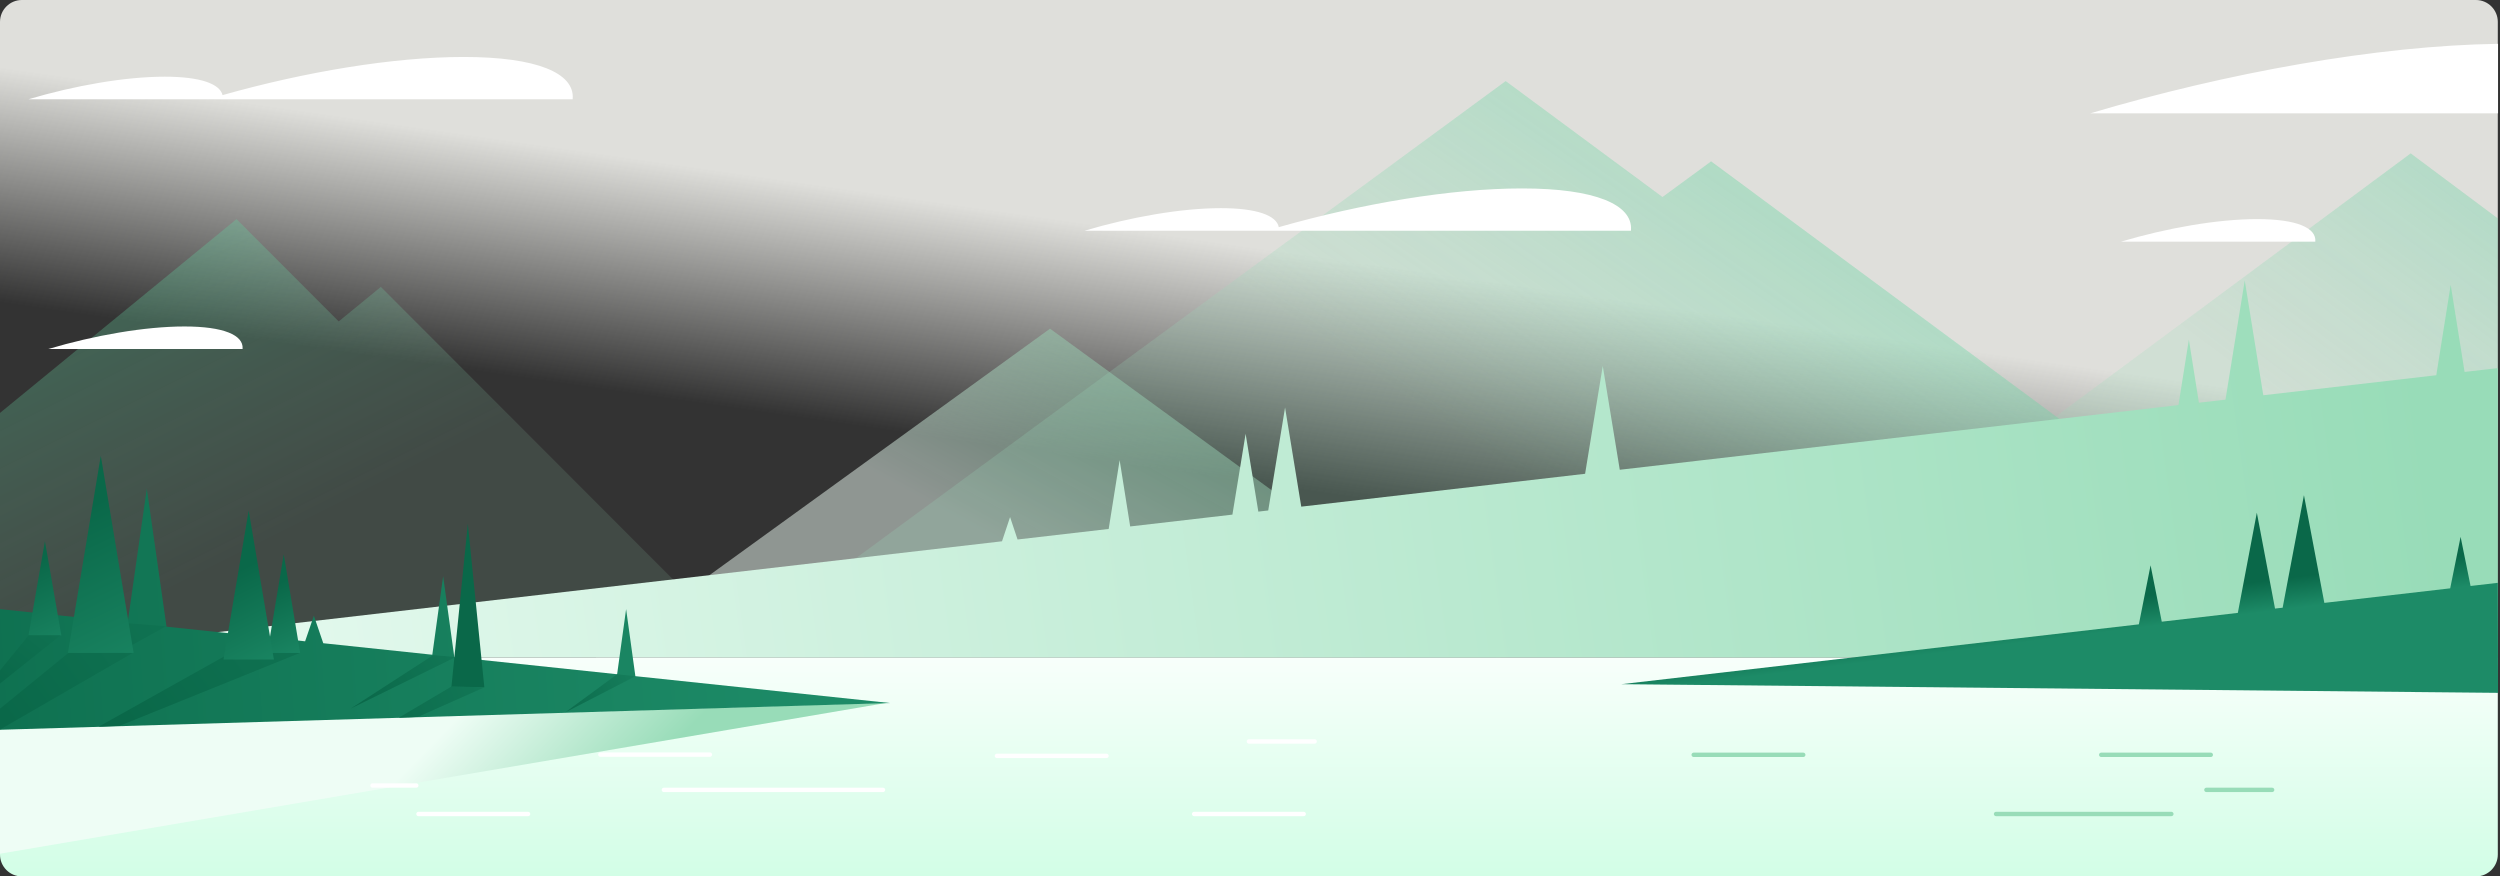 <svg width="1141" height="400" fill="none" xmlns="http://www.w3.org/2000/svg"><rect width="100%" height="100%" fill="#333333" stroke="none"/><path d="M1130 0H10C4.477 0 0 4.477 0 10v380c0 5.523 4.477 10 10 10h1120c5.52 0 10-4.477 10-10V10c0-5.523-4.48-10-10-10z" fill="url(#paint0_linear_4955_118)"/><path opacity=".4" fill-rule="evenodd" clip-rule="evenodd" d="M340 297.312L173.817 130.936l-19.23 15.758L107.946 100 0 188.457V300l82.567-.862V300L340 297.312z" fill="url(#paint1_linear_4955_118)"/><path fill-rule="evenodd" clip-rule="evenodd" d="M0 300h1140v90c0 5.523-4.48 10-10 10H10c-5.523 0-10-4.477-10-10v-90z" fill="url(#paint2_linear_4955_118)"/><path fill-rule="evenodd" clip-rule="evenodd" d="M405.429 320.653L0 389.633V333.14l405.429-12.487z" fill="url(#paint3_linear_4955_118)"/><path fill-rule="evenodd" clip-rule="evenodd" d="M790 300h350V99.685L1100.24 70 790 300z" fill="url(#paint4_linear_4955_118)"/><path fill-rule="evenodd" clip-rule="evenodd" d="M272 300l207.231-150L685 300H272z" fill="url(#paint5_linear_4955_118)"/><path fill-rule="evenodd" clip-rule="evenodd" d="M687.19 37l71.569 52.923 22.182-16.29L1087 300l-44.15-.001V300H329L687.19 37z" fill="url(#paint6_linear_4955_118)"/><path fill-rule="evenodd" clip-rule="evenodd" d="M84.189 149c17.89 0 26.953 3.958 26.53 10.11l-.016.188H22C43.063 153.038 66.118 149 84.189 149zm946.001-49c18.07 0 27.13 4.038 26.51 10.298H968c21.062-6.26 44.12-10.298 62.19-10.298zM694.63 86c33.553 0 50.549 7.424 49.755 18.963l-.029.351H578c.019-.005.038-.01.057-.017H495C516.063 99.039 539.118 95 557.189 95c16.455 0 25.442 3.349 26.448 8.674C621.577 92.874 662.345 86 694.631 86h-.001zm445.47-66v31.723H954c62.77-18.653 131.26-30.91 186.1-31.723zm-928.47 6c33.553 0 50.549 7.424 49.755 18.963l-.03.351H95l.054-.016H13C34.062 39.039 57.118 35 75.189 35c16.178 0 25.137 3.237 26.39 8.407C139.25 32.761 179.612 26 211.632 26h-.002z" fill="#fff"/><path fill-rule="evenodd" clip-rule="evenodd" d="M1024.5 128l8.46 52.394 78.96-9.142L1118.5 130l6.34 39.755L1140 168v132H0l457.318-52.953L461 236l3.409 10.226 41.594-4.816L511 210l4.816 30.274 46.657-5.402L568.5 198l5.803 35.502 4.518-.523 7.68-46.979 7.393 45.234 129.542-15L731.501 167l7.763 47.401 254.983-29.524L999 155l4.58 28.796 12.13-1.405L1024.5 128z" fill="url(#paint7_linear_4955_118)"/><path fill-rule="evenodd" clip-rule="evenodd" d="M1051.52 226l9.31 49.157 57.44-6.643 4.75-23.514 4.54 22.439L1140 266l.1 50.22-400.1-3.958 236.177-27.315L981.523 258l5.106 25.739 34.721-4.016 8.67-45.723 8.3 43.76 3.48-.402 9.72-51.358z" fill="url(#paint8_linear_4955_118)"/><path fill-rule="evenodd" clip-rule="evenodd" d="M67 223l9.003 63.019 63.253 6.675L143.249 281l4.29 12.568 49.765 5.252 4.944-35.82 5.089 36.879 74.318 7.843L285.758 278l4.223 30.6 116.129 12.256L0 333.065V278l58.265 6.147L67.001 223H67z" fill="url(#paint9_linear_4955_118)"/><path fill-rule="evenodd" clip-rule="evenodd" d="M75.83 285.805l-21.405 11.829h6.768L0 332.967v-9.53l48.736-39.736 27.094 2.104z" fill="url(#paint10_linear_4955_118)"/><path fill-rule="evenodd" clip-rule="evenodd" d="M137.146 297.88l-82.569 33.388-9.577.395 60.34-33.783h31.806z" fill="url(#paint11_linear_4955_118)"/><path d="M303 360.5h100m52-15.518h50M170 358.5h20m355 13h50m-25-33.105h30m-326 6h50M191 371.5h50" stroke="#fff" stroke-width="2" stroke-linecap="round" stroke-linejoin="round"/><path d="M911 371.5h80m16-11h30m-78-16h50m-236 0h50" stroke="#98DCB8" stroke-width="2" stroke-linecap="round" stroke-linejoin="round"/><path fill-rule="evenodd" clip-rule="evenodd" d="M213.521 239L206 313.668h15.042L213.521 239z" fill="#0A6849"/><path fill-rule="evenodd" clip-rule="evenodd" d="M46 208l-15 90h30l-15-90z" fill="url(#paint12_linear_4955_118)"/><path fill-rule="evenodd" clip-rule="evenodd" d="M129.5 253l-7.5 45h15l-7.5-45z" fill="url(#paint13_linear_4955_118)"/><path fill-rule="evenodd" clip-rule="evenodd" d="M113.5 233L102 301h23l-11.5-68z" fill="url(#paint14_linear_4955_118)"/><path fill-rule="evenodd" clip-rule="evenodd" d="M20.5 247L13 290h15l-7.5-43z" fill="url(#paint15_linear_4955_118)"/><path fill-rule="evenodd" clip-rule="evenodd" d="M27.59 290L0 311.967v-5.987L13.052 290H27.59z" fill="url(#paint16_linear_4955_118)"/><path fill-rule="evenodd" clip-rule="evenodd" d="M207.961 299.869L160 323.424 197.715 299l10.246.869z" fill="url(#paint17_linear_4955_118)"/><path fill-rule="evenodd" clip-rule="evenodd" d="M289.98 308.644l-32.066 16.528 23.725-17.452 8.341.924z" fill="url(#paint18_linear_4955_118)"/><path fill-rule="evenodd" clip-rule="evenodd" d="M221.059 313.704l-30.352 13.485-8.746.39 24.246-14.345 14.852.47z" fill="url(#paint19_linear_4955_118)"/><defs><linearGradient id="paint0_linear_4955_118" x1="570" y1="112.64" x2="554.858" y2="217.884" gradientUnits="userSpaceOnUse"><stop stop-color="#DFDFDB"/><stop offset="1" stop-color="#DFDFDB" stop-opacity="0"/></linearGradient><linearGradient id="paint1_linear_4955_118" x1="-21.502" y1="89.896" x2="69.751" y2="272.667" gradientUnits="userSpaceOnUse"><stop stop-color="#42CD93"/><stop offset="1" stop-color="#98DCB8" stop-opacity=".344"/></linearGradient><linearGradient id="paint2_linear_4955_118" x1="435.571" y1="400" x2="435.571" y2="300" gradientUnits="userSpaceOnUse"><stop stop-color="#D2FEE6"/><stop offset="1" stop-color="#F8FFFB"/></linearGradient><linearGradient id="paint3_linear_4955_118" x1="292.801" y1="355.005" x2="235.901" y2="299.545" gradientUnits="userSpaceOnUse"><stop stop-color="#98DCB8"/><stop offset="1" stop-color="#EEFDF5"/></linearGradient><linearGradient id="paint4_linear_4955_118" x1="1265.86" y1="55.108" x2="1124.62" y2="245.617" gradientUnits="userSpaceOnUse"><stop stop-color="#42CD93" stop-opacity=".487"/><stop offset="1" stop-color="#98DCB8" stop-opacity=".216"/></linearGradient><linearGradient id="paint5_linear_4955_118" x1="570.595" y1="198.147" x2="523.466" y2="284.079" gradientUnits="userSpaceOnUse"><stop stop-color="#98DCB8" stop-opacity=".413"/><stop offset="1" stop-color="#EEFDF5" stop-opacity=".491"/></linearGradient><linearGradient id="paint6_linear_4955_118" x1="1151.16" y1="82.157" x2="940.091" y2="387.661" gradientUnits="userSpaceOnUse"><stop stop-color="#42CD93" stop-opacity=".683"/><stop offset="1" stop-color="#98DCB8" stop-opacity=".215"/></linearGradient><linearGradient id="paint7_linear_4955_118" x1="1110.25" y1="212.507" x2="-16.791" y2="369.346" gradientUnits="userSpaceOnUse"><stop stop-color="#98DCB8"/><stop offset="1" stop-color="#EEFDF5"/></linearGradient><linearGradient id="paint8_linear_4955_118" x1="1026.43" y1="265.993" x2="1028.19" y2="279.938" gradientUnits="userSpaceOnUse"><stop stop-color="#0A6849"/><stop offset="1" stop-color="#1D8B67"/></linearGradient><linearGradient id="paint9_linear_4955_118" x1="-137.915" y1="282.578" x2="368.427" y2="246.693" gradientUnits="userSpaceOnUse"><stop stop-color="#0A6849"/><stop offset="1" stop-color="#1D8B67"/></linearGradient><linearGradient id="paint10_linear_4955_118" x1="-4.904" y1="318.732" x2="226.448" y2="146.546" gradientUnits="userSpaceOnUse"><stop stop-color="#0A6849"/><stop offset="1" stop-color="#1D8B67"/></linearGradient><linearGradient id="paint11_linear_4955_118" x1="48.867" y1="318.225" x2="292.939" y2="133.621" gradientUnits="userSpaceOnUse"><stop stop-color="#0A6849"/><stop offset="1" stop-color="#1D8B67"/></linearGradient><linearGradient id="paint12_linear_4955_118" x1="43.822" y1="229.409" x2="84.883" y2="314.123" gradientUnits="userSpaceOnUse"><stop stop-color="#0A6849"/><stop offset="1" stop-color="#1D8B67"/></linearGradient><linearGradient id="paint13_linear_4955_118" x1="128.667" y1="265.422" x2="144.872" y2="301.769" gradientUnits="userSpaceOnUse"><stop stop-color="#0A6849"/><stop offset="1" stop-color="#1D8B67"/></linearGradient><linearGradient id="paint14_linear_4955_118" x1="112.184" y1="258.562" x2="136.981" y2="307.28" gradientUnits="userSpaceOnUse"><stop stop-color="#0A6849"/><stop offset="1" stop-color="#1D8B67"/></linearGradient><linearGradient id="paint15_linear_4955_118" x1="19.295" y1="255.024" x2="40.381" y2="299.337" gradientUnits="userSpaceOnUse"><stop stop-color="#0A6849"/><stop offset="1" stop-color="#1D8B67"/></linearGradient><linearGradient id="paint16_linear_4955_118" x1="-3.774" y1="309.644" x2="78.777" y2="206.118" gradientUnits="userSpaceOnUse"><stop stop-color="#0A6849"/><stop offset="1" stop-color="#1D8B67"/></linearGradient><linearGradient id="paint17_linear_4955_118" x1="160" y1="317.266" x2="262" y2="253.655" gradientUnits="userSpaceOnUse"><stop stop-color="#0A6849"/><stop offset="1" stop-color="#1D8B67"/></linearGradient><linearGradient id="paint18_linear_4955_118" x1="249.463" y1="321.52" x2="310.381" y2="291.256" gradientUnits="userSpaceOnUse"><stop stop-color="#0A6849"/><stop offset="1" stop-color="#1D8B67"/></linearGradient><linearGradient id="paint19_linear_4955_118" x1="146.96" y1="323.598" x2="313.658" y2="263.151" gradientUnits="userSpaceOnUse"><stop stop-color="#0A6849"/><stop offset="1" stop-color="#1D8B67"/></linearGradient></defs></svg>